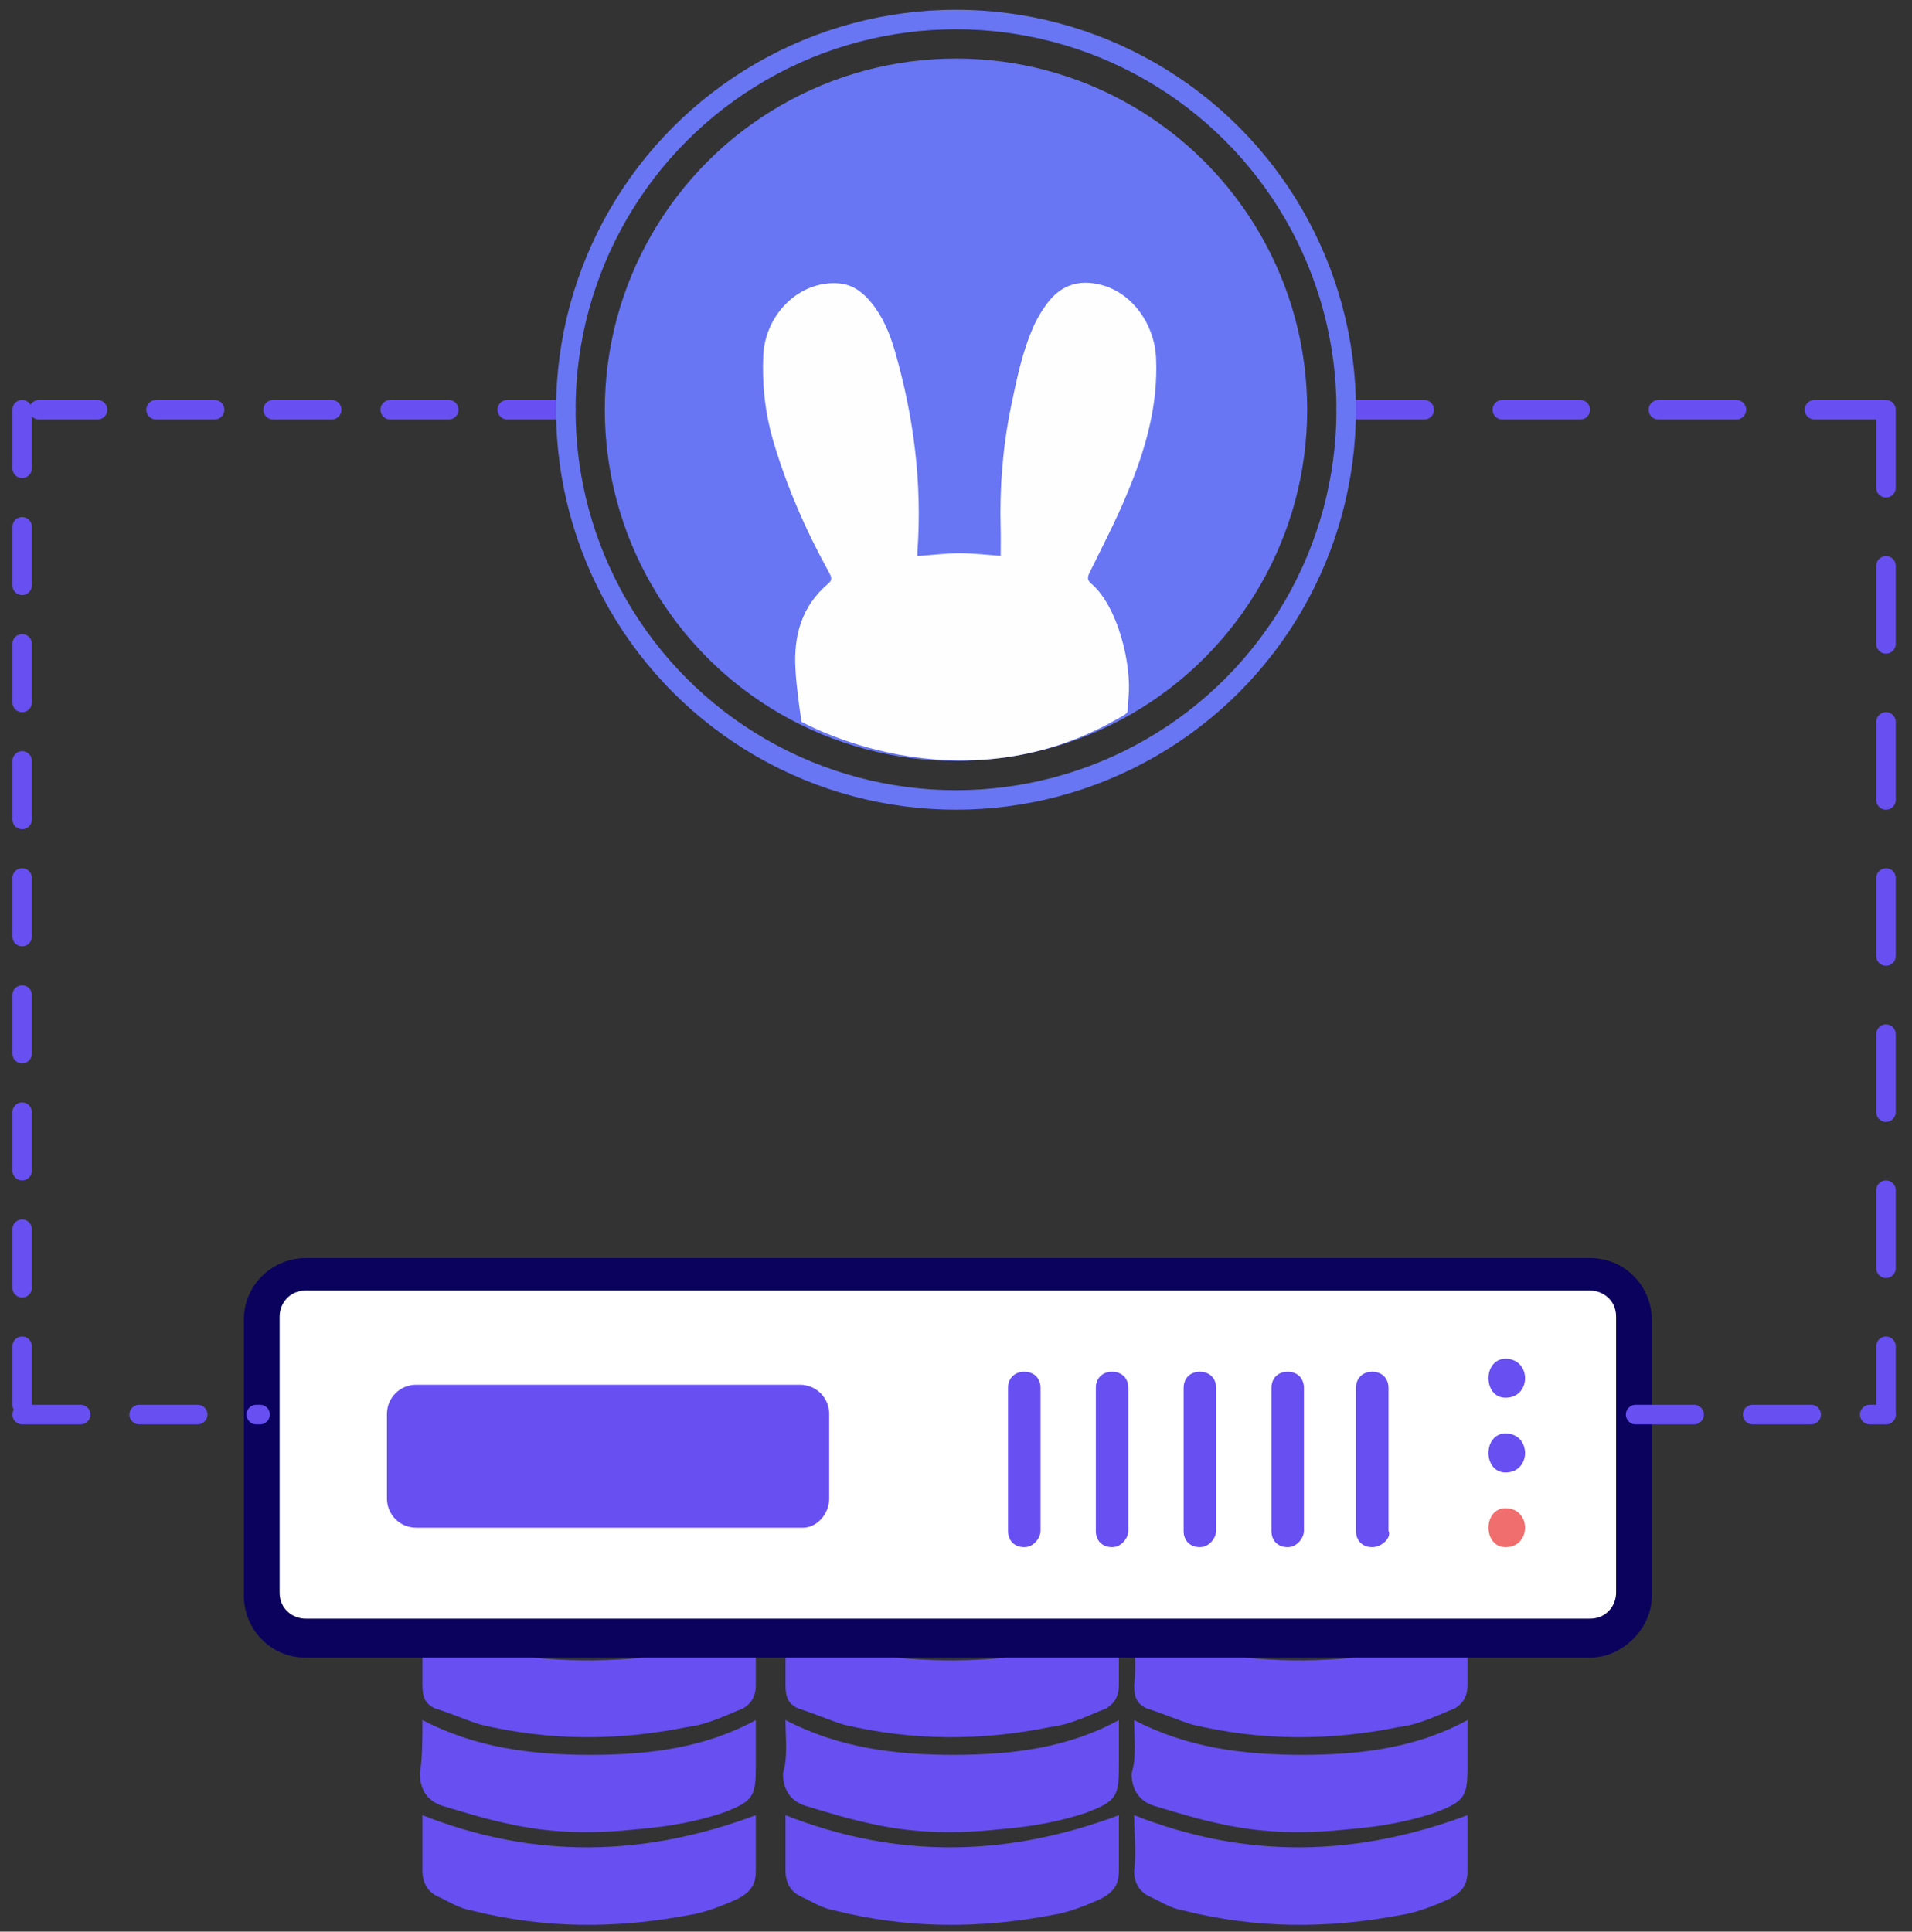 <?xml version="1.0" encoding="UTF-8"?>
<svg width="98px" height="99px" viewBox="0 0 98 99" version="1.1" xmlns="http://www.w3.org/2000/svg" xmlns:xlink="http://www.w3.org/1999/xlink">
    <rect x="0" y="0" width="98" height="99" fill="#333333" stroke="none"/>
    <!-- Generator: Sketch 52.5 (67469) - http://www.bohemiancoding.com/sketch -->
    <title>HY MO</title>
    <desc>Created with Sketch.</desc>
    <g id="HY-MO" stroke="none" stroke-width="1" fill="none" fill-rule="evenodd">
        <g id="Group-45" transform="translate(0, 1)">
            <g id="Group-44" transform="translate(12, 63)">
                <g id="Group" transform="translate(9, 15)" fill="#684FF1">
                    <path d="M0.652,9.157 C3.391,10.584 6.261,10.941 9.261,10.941 C12.261,10.941 15.13,10.584 17.739,9.157 C17.739,9.989 17.739,10.822 17.739,11.535 C17.739,13.081 17.609,13.319 16.043,13.914 C14.609,14.389 13.174,14.627 11.739,14.746 C9.522,14.984 7.435,14.984 5.217,14.508 C4.043,14.271 2.87,13.914 1.696,13.557 C0.913,13.319 0.522,12.725 0.522,11.892 C0.652,11.06 0.652,10.108 0.652,9.157 Z" id="Path"></path>
                    <path d="M0.652,14.033 C6.391,16.292 12,16.173 17.739,14.033 C17.739,14.033 17.739,14.152 17.739,14.271 C17.739,15.103 17.739,15.935 17.739,16.887 C17.739,17.6 17.478,17.957 16.826,18.314 C16.043,18.671 15.13,19.027 14.348,19.146 C10.565,19.86 6.913,19.86 3.13,18.908 C2.478,18.79 1.957,18.433 1.435,18.195 C0.913,17.957 0.652,17.481 0.652,16.887 C0.652,15.935 0.652,14.984 0.652,14.033 Z" id="Path"></path>
                    <path d="M0.652,4.4 C4.826,6.778 14.087,6.541 17.739,4.4 C17.739,4.876 17.739,5.351 17.739,5.708 C17.739,6.303 17.739,6.897 17.739,7.373 C17.739,7.968 17.478,8.324 17.087,8.562 C16.174,8.919 15.261,9.395 14.217,9.514 C10.696,10.227 7.174,10.227 3.652,9.395 C2.87,9.157 2.087,8.8 1.304,8.562 C0.783,8.324 0.652,7.968 0.652,7.373 C0.652,6.422 0.652,5.47 0.652,4.4 Z" id="Path"></path>
                    <path d="M9.13,5.351 C6.783,5.233 4.435,5.114 2.348,4.281 C1.826,4.162 1.435,3.924 1.043,3.568 C0.391,3.092 0.522,2.616 1.043,2.141 C1.826,1.546 2.739,1.189 3.783,1.07 C7.565,0.357 11.217,0.238 15,1.189 C15.783,1.308 16.435,1.665 17.087,2.022 C18.13,2.616 18.13,3.33 17.087,3.805 C16.174,4.281 15.13,4.638 14.087,4.757 C12.391,5.114 10.826,5.233 9.13,5.351 Z" id="Path"></path>
                </g>
                <g id="Group" transform="translate(28, 15)" fill="#684FF1">
                    <path d="M0.261,9.157 C3,10.584 5.87,10.941 8.87,10.941 C11.87,10.941 14.739,10.584 17.348,9.157 C17.348,9.989 17.348,10.822 17.348,11.535 C17.348,13.081 17.217,13.319 15.652,13.914 C14.217,14.389 12.783,14.627 11.348,14.746 C9.13,14.984 7.043,14.984 4.826,14.508 C3.652,14.271 2.478,13.914 1.304,13.557 C0.522,13.319 0.13,12.725 0.13,11.892 C0.391,11.06 0.261,10.108 0.261,9.157 Z" id="Path"></path>
                    <path d="M0.261,14.033 C6,16.292 11.609,16.173 17.348,14.033 C17.348,14.033 17.348,14.152 17.348,14.271 C17.348,15.103 17.348,15.935 17.348,16.887 C17.348,17.6 17.087,17.957 16.435,18.314 C15.652,18.671 14.739,19.027 13.957,19.146 C10.174,19.86 6.522,19.86 2.739,18.908 C2.087,18.79 1.565,18.433 1.043,18.195 C0.522,17.957 0.261,17.481 0.261,16.887 C0.261,15.935 0.261,14.984 0.261,14.033 Z" id="Path"></path>
                    <path d="M0.261,4.4 C4.435,6.778 13.696,6.541 17.348,4.4 C17.348,4.876 17.348,5.351 17.348,5.708 C17.348,6.303 17.348,6.897 17.348,7.373 C17.348,7.968 17.087,8.324 16.696,8.562 C15.783,8.919 14.87,9.395 13.826,9.514 C10.304,10.227 6.783,10.227 3.261,9.395 C2.478,9.157 1.696,8.8 0.913,8.562 C0.391,8.324 0.261,7.968 0.261,7.373 C0.261,6.422 0.261,5.47 0.261,4.4 Z" id="Path"></path>
                    <path d="M8.87,5.351 C6.522,5.233 4.174,5.114 2.087,4.281 C1.565,4.162 1.174,3.924 0.783,3.568 C0.13,3.092 0.261,2.616 0.783,2.141 C1.565,1.546 2.478,1.189 3.522,1.07 C7.304,0.357 10.957,0.238 14.739,1.189 C15.522,1.308 16.174,1.665 16.826,2.022 C17.87,2.616 17.87,3.33 16.826,3.805 C15.913,4.281 14.87,4.638 13.826,4.757 C12,5.114 10.435,5.233 8.87,5.351 Z" id="Path"></path>
                </g>
                <g id="Group" transform="translate(46, 15)" fill="#684FF1">
                    <path d="M0.13,9.157 C2.87,10.584 5.739,10.941 8.739,10.941 C11.739,10.941 14.609,10.584 17.217,9.157 C17.217,9.989 17.217,10.822 17.217,11.535 C17.217,13.081 17.087,13.319 15.522,13.914 C14.087,14.389 12.652,14.627 11.217,14.746 C9,14.984 6.913,14.984 4.696,14.508 C3.522,14.271 2.348,13.914 1.174,13.557 C0.391,13.319 -2.84217094e-14,12.725 -2.84217094e-14,11.892 C0.261,11.06 0.13,10.108 0.13,9.157 Z" id="Path"></path>
                    <path d="M0.13,14.033 C5.87,16.292 11.478,16.173 17.217,14.033 C17.217,14.033 17.217,14.152 17.217,14.271 C17.217,15.103 17.217,15.935 17.217,16.887 C17.217,17.6 16.957,17.957 16.304,18.314 C15.522,18.671 14.609,19.027 13.826,19.146 C10.043,19.86 6.391,19.86 2.609,18.908 C1.957,18.79 1.435,18.433 0.913,18.195 C0.391,17.957 0.13,17.481 0.13,16.887 C0.261,15.935 0.13,14.984 0.13,14.033 Z" id="Path"></path>
                    <path d="M0.13,4.4 C4.304,6.778 13.565,6.541 17.217,4.4 C17.217,4.876 17.217,5.351 17.217,5.708 C17.217,6.303 17.217,6.897 17.217,7.373 C17.217,7.968 16.957,8.324 16.565,8.562 C15.652,8.919 14.739,9.395 13.696,9.514 C10.174,10.227 6.652,10.227 3.13,9.395 C2.348,9.157 1.565,8.8 0.783,8.562 C0.261,8.324 0.13,7.968 0.13,7.373 C0.261,6.422 0.13,5.47 0.13,4.4 Z" id="Path"></path>
                    <path d="M8.739,5.351 C6.391,5.233 4.043,5.114 1.957,4.281 C1.435,4.162 1.043,3.924 0.652,3.568 C8.32667268e-17,3.092 0.13,2.616 0.652,2.141 C1.435,1.546 2.348,1.189 3.391,1.07 C7.174,0.357 10.826,0.238 14.609,1.189 C15.391,1.308 16.043,1.665 16.696,2.022 C17.739,2.616 17.739,3.33 16.696,3.805 C15.783,4.281 14.739,4.638 13.696,4.757 C12,5.114 10.304,5.233 8.739,5.351 Z" id="Path"></path>
                </g>
                <g id="Group-43">
                    <g id="Group" transform="translate(0.333, 0.479)">
                        <path d="M69.167,19.646 L3.333,19.646 C2,19.646 1,18.647 1,17.315 L1,3.163 C1,1.831 2,0.832 3.333,0.832 L69.167,0.832 C70.5,0.832 71.5,1.831 71.5,3.163 L71.5,17.315 C71.333,18.647 70.333,19.646 69.167,19.646 Z" id="Path" fill="#FFFFFF"></path>
                        <path d="M69.167,20.478 L3.333,20.478 C1.5,20.478 0.167,18.98 0.167,17.315 L0.167,3.163 C0.167,1.332 1.667,0 3.333,0 L69.167,0 C71,0 72.333,1.498 72.333,3.163 L72.333,17.315 C72.333,18.98 70.833,20.478 69.167,20.478 Z M3.333,1.665 C2.5,1.665 2,2.331 2,2.997 L2,17.148 C2,17.981 2.667,18.48 3.333,18.48 L69.167,18.48 C70,18.48 70.5,17.814 70.5,17.148 L70.5,2.997 C70.5,2.164 69.833,1.665 69.167,1.665 L3.333,1.665 Z" id="Shape" fill="#0A025D" fill-rule="nonzero"></path>
                    </g>
                    <path d="M29.167,14.297 L9.333,14.297 C8.5,14.297 7.833,13.631 7.833,12.799 L7.833,8.47 C7.833,7.638 8.5,6.972 9.333,6.972 L29,6.972 C29.833,6.972 30.5,7.638 30.5,8.47 L30.5,12.799 C30.5,13.631 29.833,14.297 29.167,14.297 Z" id="Path" fill="#684FF1"></path>
                    <path d="M65.167,7.638 C66.5,7.638 66.5,5.64 65.167,5.64 C64,5.64 64,7.638 65.167,7.638 Z" id="Path" fill="#684FF1"></path>
                    <path d="M65.167,11.467 C66.5,11.467 66.5,9.469 65.167,9.469 C64,9.469 64,11.467 65.167,11.467 Z" id="Path" fill="#684FF1"></path>
                    <path d="M65.167,15.296 C66.5,15.296 66.5,13.298 65.167,13.298 C64,13.298 64,15.296 65.167,15.296 Z" id="Path" fill="#F16E6E"></path>
                    <path d="M40.5,15.296 C40,15.296 39.667,14.963 39.667,14.464 L39.667,7.138 C39.667,6.639 40,6.306 40.5,6.306 C41,6.306 41.333,6.639 41.333,7.138 L41.333,14.464 C41.333,14.797 41,15.296 40.5,15.296 Z" id="Path" fill="#684FF1"></path>
                    <path d="M45,15.296 C44.5,15.296 44.167,14.963 44.167,14.464 L44.167,7.138 C44.167,6.639 44.5,6.306 45,6.306 C45.5,6.306 45.833,6.639 45.833,7.138 L45.833,14.464 C45.833,14.797 45.5,15.296 45,15.296 Z" id="Path" fill="#684FF1"></path>
                    <path d="M49.5,15.296 C49,15.296 48.667,14.963 48.667,14.464 L48.667,7.138 C48.667,6.639 49,6.306 49.5,6.306 C50,6.306 50.333,6.639 50.333,7.138 L50.333,14.464 C50.333,14.797 50,15.296 49.5,15.296 Z" id="Path" fill="#684FF1"></path>
                    <path d="M54,15.296 C53.5,15.296 53.167,14.963 53.167,14.464 L53.167,7.138 C53.167,6.639 53.5,6.306 54,6.306 C54.5,6.306 54.833,6.639 54.833,7.138 L54.833,14.464 C54.833,14.797 54.5,15.296 54,15.296 Z" id="Path" fill="#684FF1"></path>
                    <path d="M58.333,15.296 C57.833,15.296 57.5,14.963 57.5,14.464 L57.5,7.138 C57.5,6.639 57.833,6.306 58.333,6.306 C58.833,6.306 59.167,6.639 59.167,7.138 L59.167,14.464 C59.333,14.797 58.833,15.296 58.333,15.296 Z" id="Path" fill="#684FF1"></path>
                </g>
            </g>
            <g id="Group-21-Copy">
                <path d="M69,20 L96.5,20" id="Line-23" stroke="#684FF1" stroke-linecap="round" stroke-dasharray="4"></path>
                <path d="M96.666,20 L96.666,71.5" id="Line-24" stroke="#684FF1" stroke-linecap="round" stroke-dasharray="4"></path>
                <path d="M29,20 L1.135,20" id="Line-25" stroke="#684FF1" stroke-linecap="round" stroke-dasharray="3"></path>
                <path d="M1.135,20 L1.135,73.5" id="Line-26" stroke="#684FF1" stroke-linecap="round" stroke-dasharray="3"></path>
                <path d="M1.135,71.5 L13.333,71.5" id="Line-28" stroke="#684FF1" stroke-linecap="round" stroke-dasharray="3"></path>
                <path d="M83.833,71.5 L96.666,71.5" id="Line-29" stroke="#684FF1" stroke-linecap="round" stroke-dasharray="3"></path>
                <g id="Group-3" transform="translate(29, 0)">
                    <g id="Group-2">
                        <circle id="Oval" fill="#6876F4" cx="20" cy="20" r="18"></circle>
                        <circle id="Oval-Copy" stroke="#6876F4" cx="20" cy="20" r="20"></circle>
                        <g id="Group" transform="translate(10, 13)" fill="#FEFEFE" fill-rule="nonzero">
                            <g id="loading-mule" transform="translate(0.107, 0.493)">
                                <path d="M18.154,22.36 C18.881,21.942 18.636,22.135 18.73,21.299 C18.917,19.574 18.185,16.569 16.825,15.419 C16.627,15.251 16.617,15.105 16.731,14.875 C17.385,13.537 18.081,12.209 18.652,10.83 C19.587,8.603 20.262,6.324 20.147,3.846 C20.064,2.121 18.933,0.532 17.354,0.114 C16.212,-0.189 15.267,0.104 14.551,1.076 C14.281,1.442 14.042,1.829 13.865,2.247 C13.284,3.554 13.004,4.944 12.713,6.345 C12.287,8.425 12.121,10.516 12.183,12.638 C12.194,13.098 12.183,13.568 12.183,13.997 C11.488,13.945 10.781,13.861 10.075,13.861 C9.359,13.861 8.643,13.955 7.916,14.007 C7.916,13.934 7.905,13.851 7.916,13.767 C8.165,10.275 7.729,6.857 6.763,3.512 C6.504,2.613 6.15,1.745 5.548,1.013 C5.102,0.47 4.583,0.083 3.877,0.031 C1.893,-0.126 0.118,1.578 0.014,3.731 C-0.048,5.195 0.097,6.617 0.502,8.028 C1.198,10.411 2.184,12.669 3.378,14.833 C3.492,15.042 3.586,15.22 3.347,15.419 C1.987,16.558 1.561,18.084 1.665,19.809 C1.717,20.708 1.841,21.607 1.976,22.506 C1.987,22.485 9.909,27.054 18.154,22.36 Z" id="Shape"></path>
                            </g>
                        </g>
                    </g>
                </g>
            </g>
        </g>
    </g>
</svg>